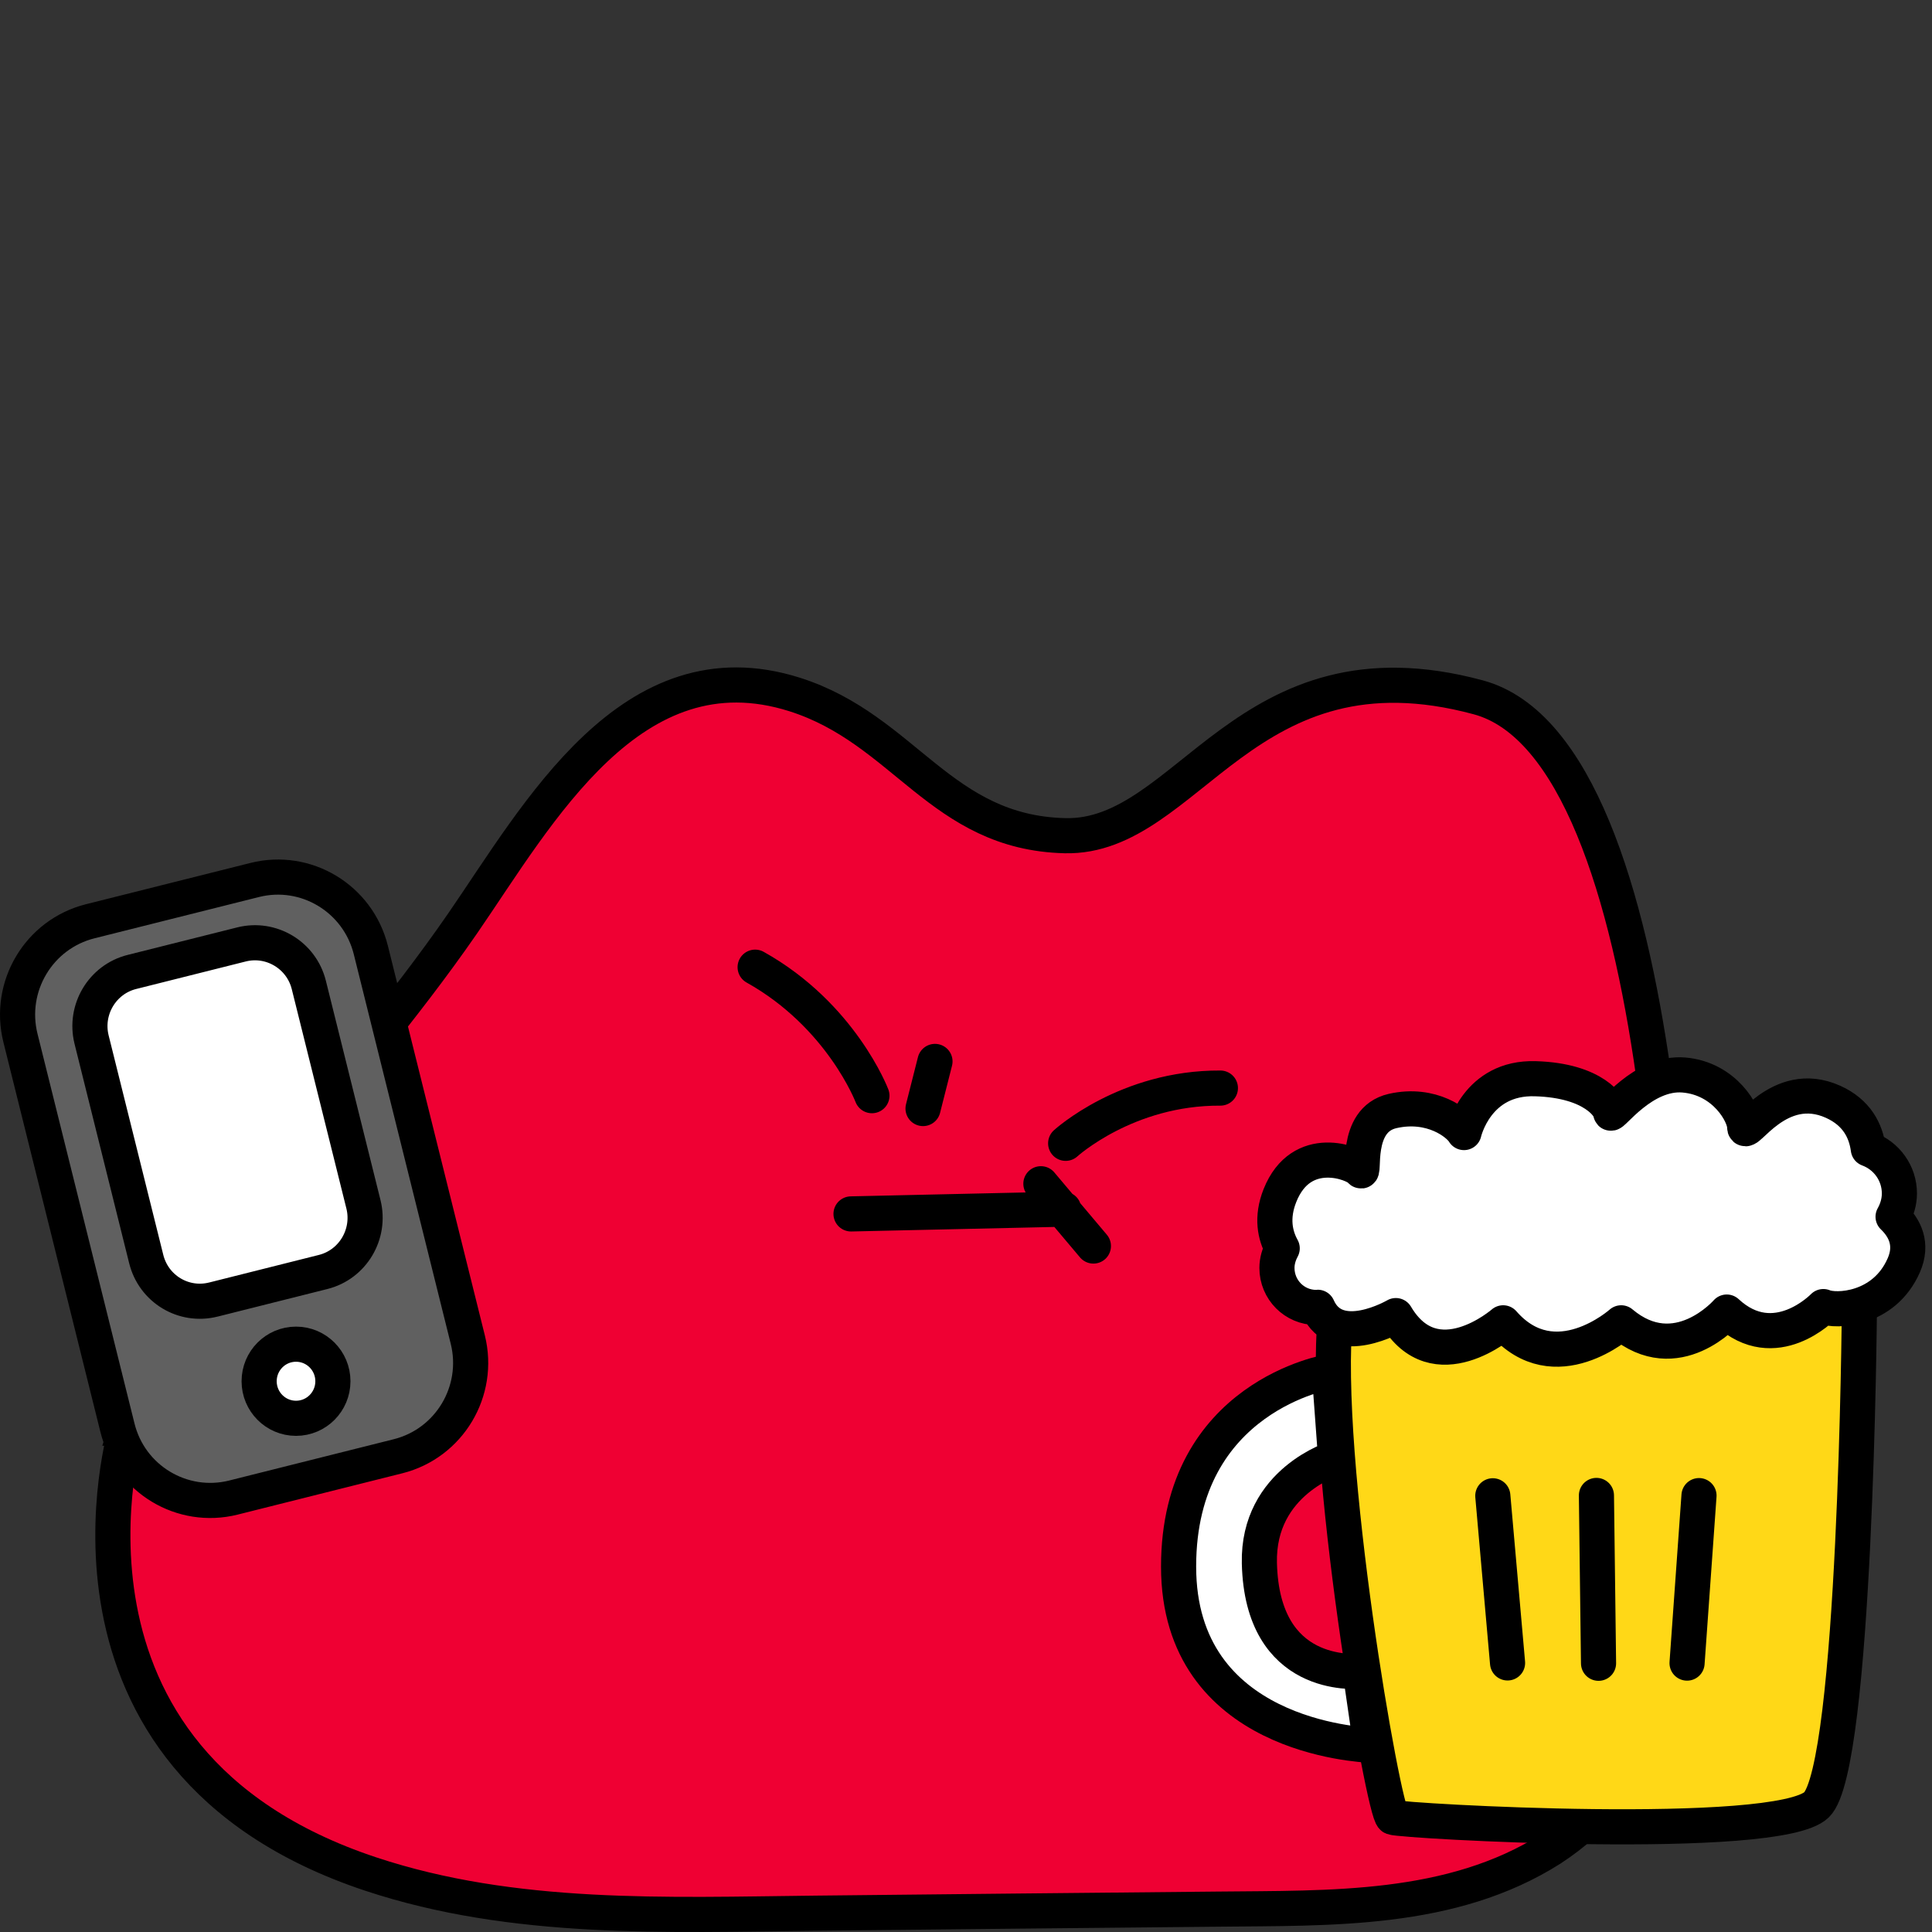 <svg xmlns="http://www.w3.org/2000/svg" width="110" height="110" fill="none" viewBox="0 0 110 110">
    <rect x="0" y="0" width="110" height="110" fill="#333333" stroke="none"/>
    <path fill="#EF0033" stroke="#000" stroke-miterlimit="10" stroke-width="2" d="M7.194 81.315s-5.69 18.872 13.91 25.384c8.14 2.703 16.86 2.321 25.32 2.23 7.63-.08 15.25-.16 22.88-.231 6.44-.07 13.33.161 18.99-3.426 5.46-3.558 6.09-8.421 6.97-19.144.63-7.637.09-43.411-11.1-46.426-13.29-3.587-16.48 8.05-23.53 7.879-7.08-.171-9.12-6.05-15.39-8.04-9.29-2.944-14.6 6.793-18.91 13.044-6.77 9.808-15.66 17.837-19.14 28.73z"/>
    <path stroke="#000" stroke-linecap="round" stroke-linejoin="round" stroke-miterlimit="10" stroke-width="2" d="M49.644 62.383s-1.74-4.573-6.65-7.316M60.674 65.096s3.47-3.176 8.81-3.145"/>
    <path stroke="#000" stroke-linecap="round" stroke-miterlimit="10" stroke-width="2" d="M48.454 69.115l12.11-.27M59.264 67.397l2.99 3.547"/>
    <path stroke="#000" stroke-linecap="round" stroke-linejoin="round" stroke-miterlimit="10" stroke-width="2" d="M53.234 60.433l-.68 2.683"/>
    <path fill="#FFD817" stroke="#000" stroke-linecap="round" stroke-linejoin="round" stroke-miterlimit="10" stroke-width="2" d="M105.864 74.622s-.2 25.987-2.44 28.138c-2.24 2.15-23.62.924-24.13.713-.51-.201-4.07-20.53-3.26-28.55.13-1.235 20.46-9.003 29.83-.3z"/>
    <path fill="#fff" stroke="#000" stroke-linecap="round" stroke-linejoin="round" stroke-miterlimit="10" stroke-width="2" d="M72.874 68.07c1.22-3.064 4.28-1.839 4.58-1.437.31.412-.41-2.863 1.83-3.376 2.24-.512 3.77.713 4.07 1.226 0 0 .71-3.176 4.07-3.065 3.36.1 4.28 1.638 4.28 1.94 0 .3 1.83-2.352 4.17-2.151 2.34.2 3.46 2.25 3.46 2.964s1.93-2.844 5.04-1.437c1.33.603 1.86 1.628 2 2.684 1.03.381 1.77 1.366 1.77 2.532 0 .482-.14.934-.36 1.326.66.633 1.14 1.558.61 2.764-1.12 2.562-3.87 2.663-4.58 2.351 0 0-2.75 2.864-5.5.312 0 0-2.85 3.276-6.01.613 0 0-3.77 3.376-6.72 0 0 0-3.87 3.376-6.11-.412 0 0-3.37 1.97-4.45-.473-.03 0-.05.01-.08.01-1.24 0-2.24-1.005-2.24-2.25 0-.403.12-.784.3-1.116-.41-.734-.63-1.749-.13-3.005z"/>
    <path fill="#fff" stroke="#000" stroke-miterlimit="10" stroke-width="2" d="M77.444 95.173c-.3-.03-5.58.482-5.74-6.17-.11-4.673 4.34-6 4.34-6l-.36-4.904s-8.58 1.377-8.58 11.094c0 9.718 10.39 10.13 10.95 10.18l-.61-4.2z"/>
    <path stroke="#000" stroke-linecap="round" stroke-linejoin="round" stroke-miterlimit="10" stroke-width="2" d="M84.994 85.164l.84 9.516M90.894 85.144l.12 9.556M96.734 85.154l-.68 9.536"/>
    <path fill="#606060" stroke="#000" stroke-linecap="round" stroke-linejoin="round" stroke-miterlimit="10" stroke-width="2" d="M13.294 85.264l9.37-2.351c2.92-.734 4.7-3.708 3.97-6.643l-5.52-22.178c-.73-2.934-3.69-4.723-6.61-3.99l-9.37 2.352c-2.92.734-4.7 3.708-3.97 6.643l5.52 22.178c.72 2.934 3.68 4.723 6.61 3.99z"/>
    <path fill="#fff" stroke="#000" stroke-linejoin="round" stroke-miterlimit="10" stroke-width="2" d="M12.154 73.99l6.24-1.568c1.69-.422 2.72-2.15 2.3-3.85l-3.11-12.49c-.42-1.698-2.14-2.733-3.83-2.311l-6.24 1.567c-1.69.422-2.72 2.15-2.3 3.85l3.11 12.49c.42 1.708 2.13 2.743 3.83 2.311zM16.854 80.752c1.16 0 2.1-.945 2.1-2.11 0-1.166-.94-2.11-2.1-2.11-1.16 0-2.1.944-2.1 2.11 0 1.165.94 2.11 2.1 2.11z"/>
</svg>
